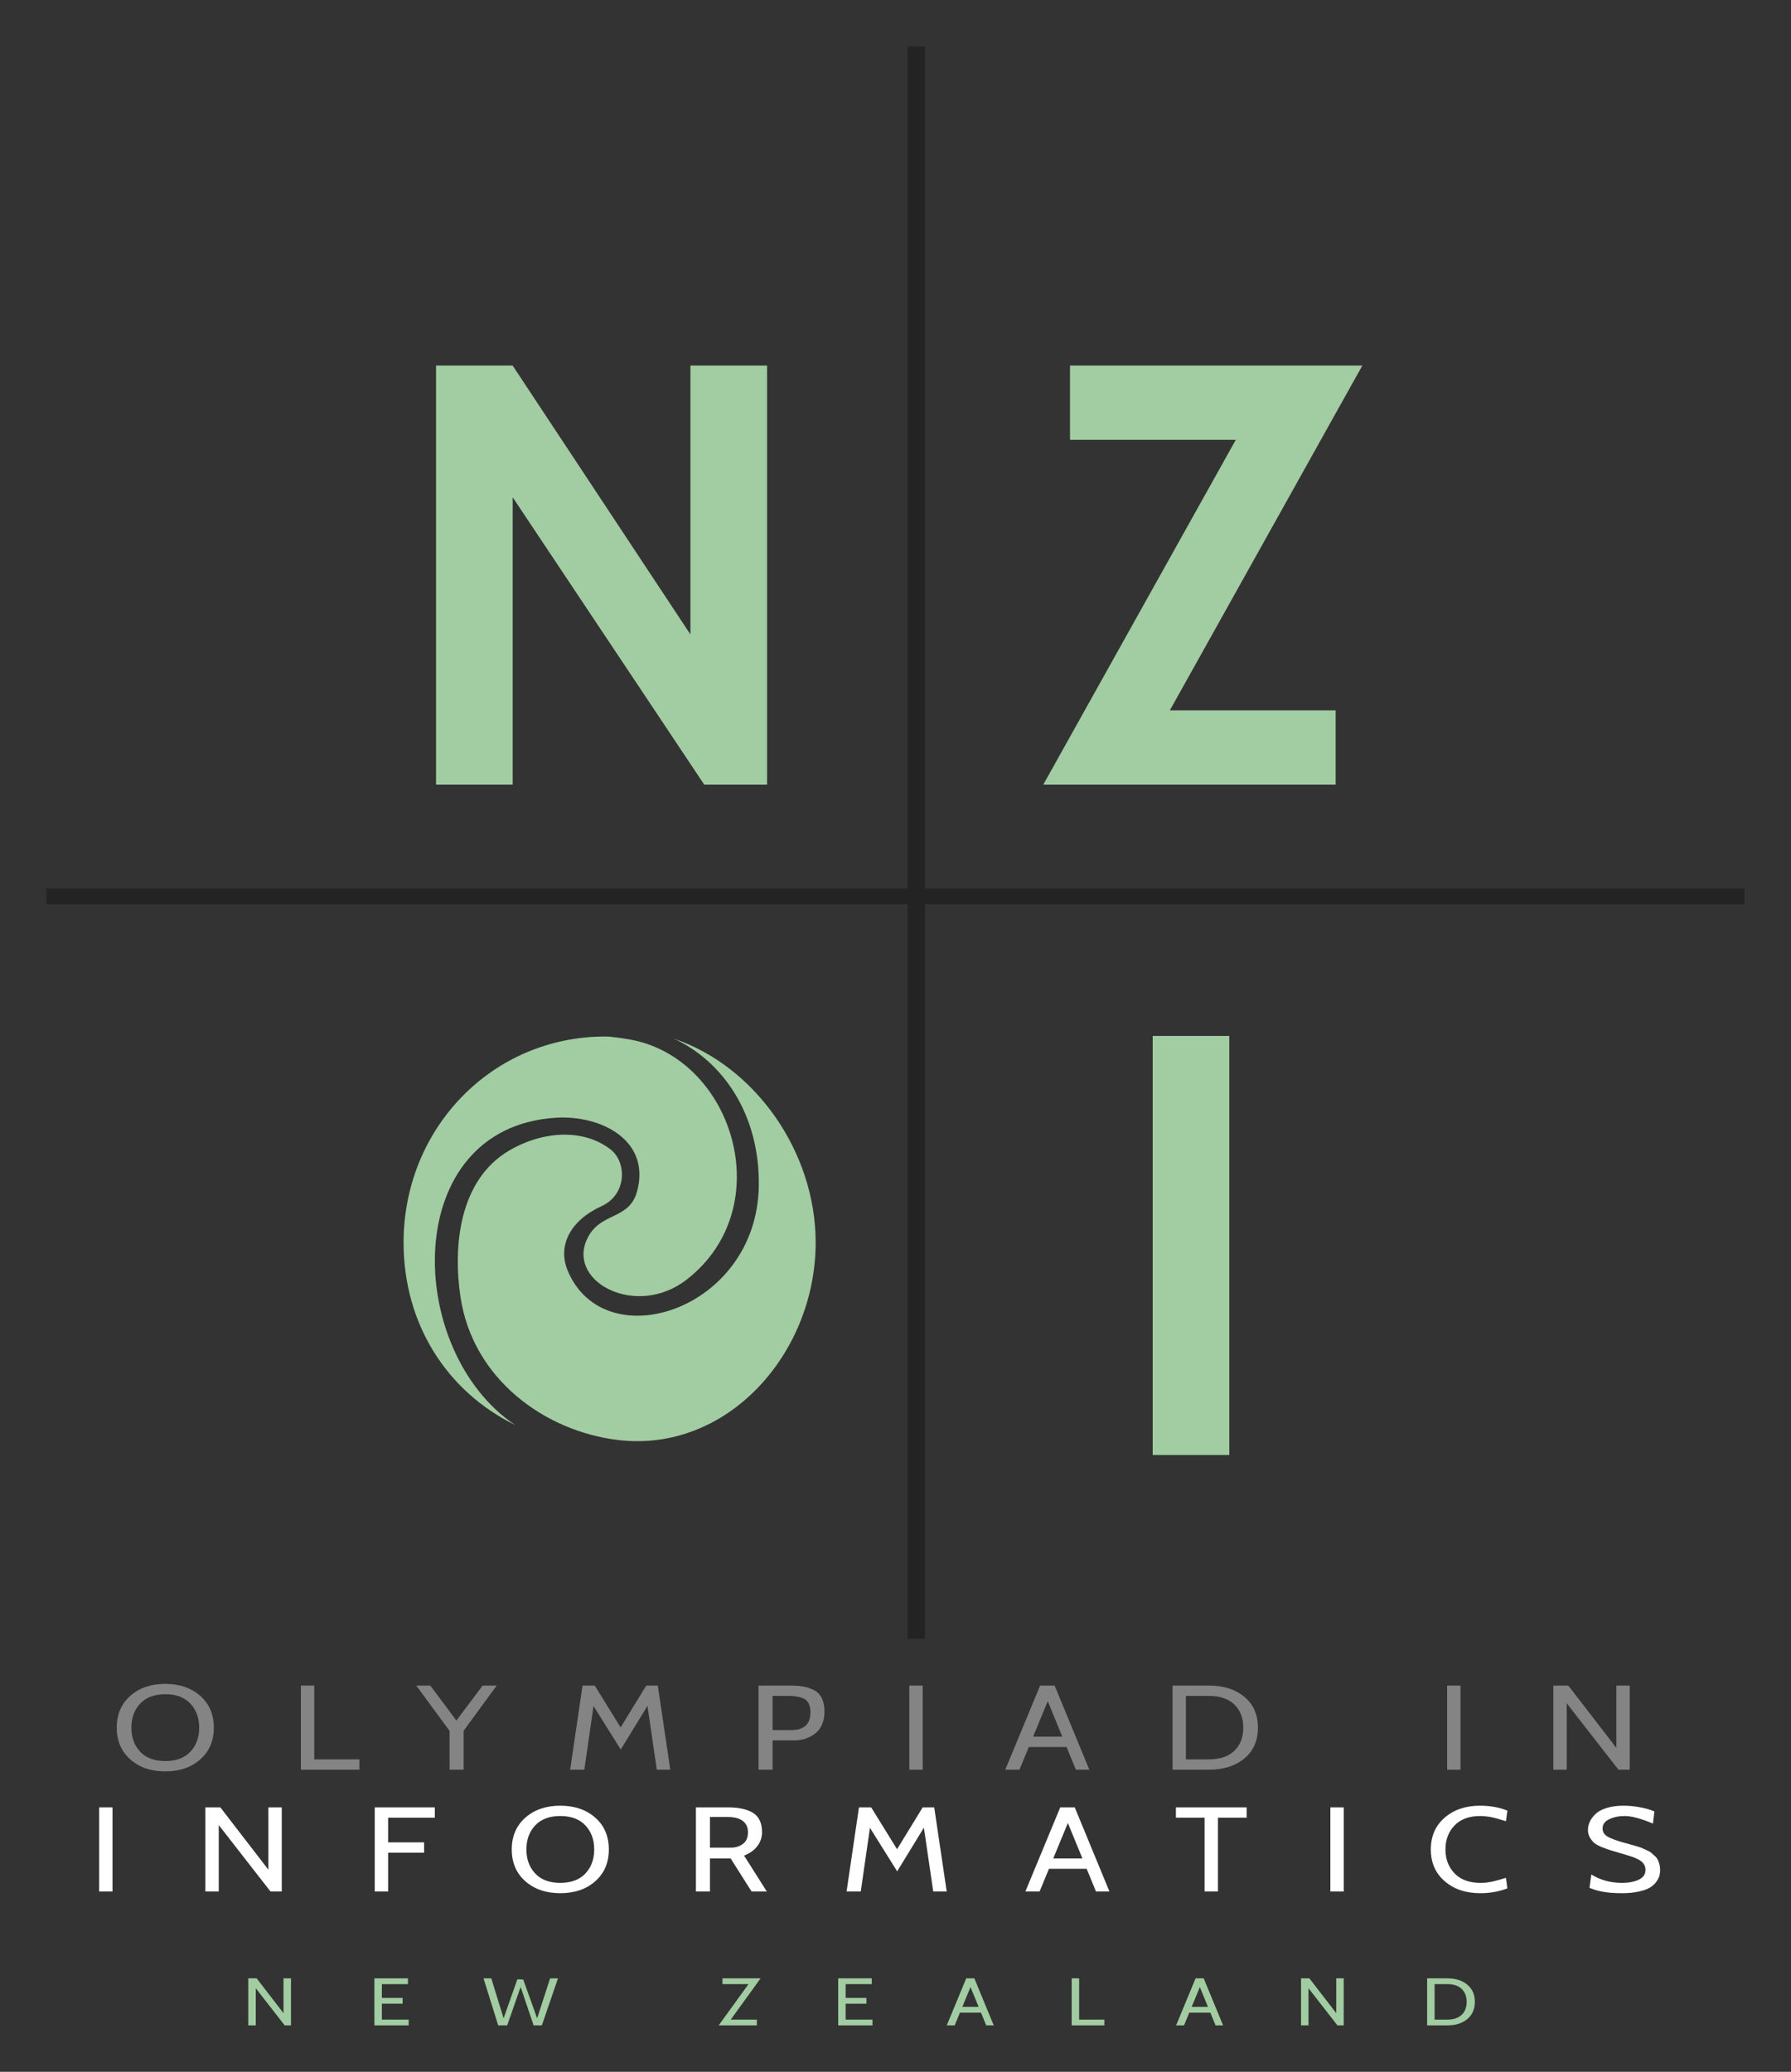 <?xml version="1.0" encoding="UTF-8" standalone="no"?>
<!-- Generator: Adobe Illustrator 15.0.2, SVG Export Plug-In . SVG Version: 6.00 Build 0)  -->

<svg
   xmlns:dc="http://purl.org/dc/elements/1.1/"
   xmlns:cc="http://creativecommons.org/ns#"
   xmlns:rdf="http://www.w3.org/1999/02/22-rdf-syntax-ns#"
   xmlns:svg="http://www.w3.org/2000/svg"
   xmlns="http://www.w3.org/2000/svg"
   xmlns:sodipodi="http://sodipodi.sourceforge.net/DTD/sodipodi-0.dtd"
   xmlns:inkscape="http://www.inkscape.org/namespaces/inkscape"
   version="1.1"
   id="Layer_1"
   x="0px"
   y="0px"
   width="385.863"
   height="446.322"
   viewBox="0 0 385.863 446.322"
   enable-background="new 0 0 841.89 595.28"
   xml:space="preserve"
   inkscape:version="0.48.2 r9819"
   sodipodi:docname="logo.svg"><rect x="0" y="0" width="385.863" height="446.322" fill="#333333" stroke="none"/><defs
   id="defs99" /><sodipodi:namedview
   pagecolor="#ffffff"
   bordercolor="#666666"
   borderopacity="1"
   objecttolerance="10"
   gridtolerance="10"
   guidetolerance="10"
   inkscape:pageopacity="0"
   inkscape:pageshadow="2"
   inkscape:window-width="1366"
   inkscape:window-height="714"
   id="namedview97"
   showgrid="false"
   fit-margin-top="10"
   fit-margin-left="10"
   fit-margin-right="10"
   fit-margin-bottom="10"
   inkscape:zoom="0.39645207"
   inkscape:cx="188.52101"
   inkscape:cy="191.00606"
   inkscape:window-x="0"
   inkscape:window-y="0"
   inkscape:window-maximized="1"
   inkscape:current-layer="Layer_1" />
<g
   id="g3"
   transform="translate(-232.424,-42.324)">
	<path
   d="m 397.685,211.352 h -13.542 l -41.27,-61.904 v 61.904 h -16.507 v -90.277 h 16.503 l 38.307,57.926 v -57.926 h 16.508 v 90.277 z"
   id="path5"
   inkscape:connector-curvature="0"
   style="fill:#a2cca2" />
</g>
<g
   id="g7"
   transform="translate(-232.424,-42.324)">
	<path
   d="m 525.935,121.075 -41.477,74.285 h 35.724 v 15.992 h -62.986 l 41.478,-74.285 H 462.95 v -15.992 h 62.985 z"
   id="path9"
   inkscape:connector-curvature="0"
   style="fill:#a2cca2" />
</g>
<g
   id="g11"
   transform="translate(-232.424,-42.324)">
	<path
   d="m 497.271,355.772 h -16.508 v -90.277 h 16.508 v 90.277 z"
   id="path13"
   inkscape:connector-curvature="0"
   style="fill:#a2cca2" />
</g>
<g
   id="g15"
   transform="translate(-232.424,-42.324)">
	<path
   d="m 275.564,421.355 c -1.95,1.718 -4.46,2.576 -7.532,2.576 -3.072,0 -5.582,-0.858 -7.531,-2.576 -1.95,-1.718 -2.925,-4.001 -2.925,-6.849 0,-2.849 0.975,-5.131 2.925,-6.85 1.95,-1.717 4.46,-2.576 7.531,-2.576 3.071,0 5.582,0.859 7.532,2.576 1.95,1.719 2.925,4.001 2.925,6.85 0,2.848 -0.975,5.132 -2.925,6.849 z m -2.121,-12.027 c -1.263,-1.347 -3.066,-2.021 -5.41,-2.021 -2.344,0 -4.147,0.674 -5.41,2.021 -1.263,1.346 -1.895,3.072 -1.895,5.179 0,2.107 0.631,3.832 1.895,5.179 1.262,1.347 3.066,2.02 5.41,2.02 2.344,0 4.147,-0.673 5.41,-2.02 1.263,-1.347 1.895,-3.072 1.895,-5.179 0,-2.107 -0.632,-3.833 -1.895,-5.179 z"
   id="path17"
   inkscape:connector-curvature="0"
   style="fill:#848484" />
	<path
   d="M 309.858,423.569 H 297.25 v -18.126 h 2.879 v 15.899 h 9.729 v 2.227 z"
   id="path19"
   inkscape:connector-curvature="0"
   style="fill:#848484" />
	<path
   d="m 339.439,405.443 -7.123,9.721 v 8.405 h -3.031 v -8.363 l -7.183,-9.763 h 3.031 l 5.614,7.532 5.661,-7.532 h 3.031 z"
   id="path21"
   inkscape:connector-curvature="0"
   style="fill:#848484" />
	<path
   d="m 376.835,423.569 h -2.905 l -2.012,-13.75 -5.76,9.401 -5.864,-9.373 -1.976,13.722 h -3.059 l 2.67,-18.126 h 2.634 l 5.57,9.015 5.522,-9.015 h 2.485 l 2.695,18.126 z"
   id="path23"
   inkscape:connector-curvature="0"
   style="fill:#848484" />
	<path
   d="m 403.493,417.251 h -4.619 v 6.318 h -3.031 v -18.126 h 6.803 c 1.113,0 2.065,0.069 2.855,0.208 0.789,0.139 1.554,0.398 2.293,0.778 0.739,0.381 1.301,0.961 1.686,1.739 0.385,0.779 0.577,1.757 0.577,2.934 0,0.899 -0.137,1.712 -0.41,2.438 -0.274,0.727 -0.634,1.314 -1.079,1.765 -0.445,0.451 -0.962,0.826 -1.55,1.128 -0.587,0.303 -1.17,0.515 -1.747,0.636 -0.578,0.122 -1.169,0.182 -1.778,0.182 z m -1.406,-9.58 h -3.213 v 7.354 h 4.062 c 2.728,0 4.092,-1.272 4.092,-3.819 0,-1.307 -0.364,-2.223 -1.092,-2.748 -0.728,-0.524 -2.011,-0.787 -3.849,-0.787 z"
   id="path25"
   inkscape:connector-curvature="0"
   style="fill:#848484" />
	<path
   d="m 431.213,423.569 h -2.879 v -18.126 h 2.879 v 18.126 z"
   id="path27"
   inkscape:connector-curvature="0"
   style="fill:#848484" />
	<path
   d="m 467.115,423.569 h -2.897 l -2.01,-4.894 h -8.125 l -2.021,4.894 h -3.059 l 7.51,-18.126 h 3.129 l 7.473,18.126 z m -5.821,-7.121 -3.137,-7.637 -3.154,7.637 h 6.291 z"
   id="path29"
   inkscape:connector-curvature="0"
   style="fill:#848484" />
	<path
   d="m 492.89,423.569 h -7.85 v -18.126 h 7.85 c 3.132,0 5.673,0.808 7.623,2.422 1.949,1.614 2.925,3.828 2.925,6.642 0,2.814 -0.976,5.027 -2.925,6.642 -1.95,1.614 -4.492,2.42 -7.623,2.42 z m 0,-15.898 h -4.971 v 13.672 h 4.971 c 2.364,0 4.188,-0.617 5.471,-1.852 1.283,-1.235 1.925,-2.896 1.925,-4.984 0,-2.088 -0.642,-3.75 -1.925,-4.984 -1.283,-1.234 -3.107,-1.852 -5.471,-1.852 z"
   id="path31"
   inkscape:connector-curvature="0"
   style="fill:#848484" />
	<path
   d="m 547.08,423.569 h -2.879 v -18.126 h 2.879 v 18.126 z"
   id="path33"
   inkscape:connector-curvature="0"
   style="fill:#848484" />
	<path
   d="m 583.541,423.569 h -2.425 L 569.963,409.25 v 14.319 h -2.879 v -18.126 h 3.228 l 10.351,13.429 v -13.429 h 2.879 v 18.126 z"
   id="path35"
   inkscape:connector-curvature="0"
   style="fill:#848484" />
	<path
   d="m 256.667,449.809 h -2.879 v -18.126 h 2.879 v 18.126 z"
   id="path37"
   inkscape:connector-curvature="0"
   style="fill:#ffffff" />
	<path
   d="m 293.128,449.809 h -2.425 L 279.55,435.49 v 14.319 h -2.879 v -18.126 h 3.227 l 10.351,13.429 v -13.429 h 2.879 v 18.126 z"
   id="path39"
   inkscape:connector-curvature="0"
   style="fill:#ffffff" />
	<path
   d="m 326.103,433.91 h -10.062 v 5.308 h 7.759 v 2.228 h -7.759 v 8.363 h -2.879 v -18.126 h 12.941 v 2.227 z"
   id="path41"
   inkscape:connector-curvature="0"
   style="fill:#ffffff" />
	<path
   d="m 360.67,447.595 c -1.95,1.718 -4.46,2.576 -7.532,2.576 -3.072,0 -5.582,-0.858 -7.531,-2.576 -1.95,-1.718 -2.925,-4.001 -2.925,-6.849 0,-2.849 0.975,-5.131 2.925,-6.85 1.95,-1.717 4.46,-2.576 7.531,-2.576 3.071,0 5.582,0.859 7.532,2.576 1.95,1.719 2.925,4.001 2.925,6.85 0,2.848 -0.975,5.131 -2.925,6.849 z m -2.122,-12.028 c -1.263,-1.347 -3.066,-2.021 -5.41,-2.021 -2.344,0 -4.147,0.674 -5.41,2.021 -1.263,1.346 -1.895,3.072 -1.895,5.179 0,2.107 0.631,3.832 1.895,5.179 1.262,1.347 3.066,2.02 5.41,2.02 2.344,0 4.147,-0.673 5.41,-2.02 1.263,-1.347 1.895,-3.072 1.895,-5.179 0,-2.107 -0.632,-3.833 -1.895,-5.179 z"
   id="path43"
   inkscape:connector-curvature="0"
   style="fill:#ffffff" />
	<path
   d="m 397.631,449.809 h -3.282 l -4.508,-7.121 h -4.455 v 7.121 h -3.031 v -18.126 h 6.895 c 2.369,0 4.187,0.405 5.452,1.213 1.266,0.81 1.898,2.188 1.898,4.135 0,1.109 -0.337,2.108 -1.013,2.995 -0.675,0.888 -1.628,1.57 -2.857,2.048 l 4.901,7.735 z m -8.426,-16.054 h -3.819 v 6.603 h 4.577 c 0.949,0 1.788,-0.269 2.516,-0.806 0.727,-0.538 1.091,-1.378 1.091,-2.521 0,-1.04 -0.369,-1.847 -1.106,-2.419 -0.738,-0.572 -1.824,-0.857 -3.259,-0.857 z"
   id="path45"
   inkscape:connector-curvature="0"
   style="fill:#ffffff" />
	<path
   d="m 436.39,449.809 h -2.904 l -2.013,-13.75 -5.759,9.401 -5.864,-9.373 -1.977,13.722 h -3.058 l 2.669,-18.126 h 2.635 l 5.57,9.015 5.522,-9.015 h 2.485 l 2.694,18.126 z"
   id="path47"
   inkscape:connector-curvature="0"
   style="fill:#ffffff" />
	<path
   d="m 471.449,449.809 h -2.897 l -2.01,-4.894 h -8.125 l -2.021,4.894 h -3.059 l 7.51,-18.126 h 3.129 l 7.473,18.126 z m -5.821,-7.121 -3.137,-7.637 -3.154,7.637 h 6.291 z"
   id="path49"
   inkscape:connector-curvature="0"
   style="fill:#ffffff" />
	<path
   d="m 501.013,433.91 h -6.184 v 15.898 H 491.95 V 433.91 h -6.183 v -2.228 h 15.245 v 2.228 z"
   id="path51"
   inkscape:connector-curvature="0"
   style="fill:#ffffff" />
	<path
   d="m 521.925,449.809 h -2.879 v -18.126 h 2.879 v 18.126 z"
   id="path53"
   inkscape:connector-curvature="0"
   style="fill:#ffffff" />
	<path
   d="m 551.324,450.171 c -3.112,0 -5.663,-0.862 -7.653,-2.589 -1.99,-1.727 -2.985,-4.005 -2.985,-6.836 0,-2.831 0.99,-5.11 2.971,-6.836 1.979,-1.727 4.525,-2.59 7.638,-2.59 2.182,0 4.142,0.354 5.88,1.062 l -0.303,2.279 c -0.102,-0.035 -0.375,-0.117 -0.818,-0.246 -0.445,-0.13 -0.748,-0.221 -0.91,-0.272 -0.161,-0.052 -0.439,-0.125 -0.833,-0.22 -0.394,-0.095 -0.723,-0.164 -0.985,-0.207 -0.262,-0.043 -0.581,-0.082 -0.954,-0.117 -0.374,-0.034 -0.733,-0.052 -1.076,-0.052 -2.364,0 -4.198,0.678 -5.501,2.033 -1.304,1.355 -1.955,3.077 -1.955,5.166 0,2.089 0.656,3.811 1.97,5.165 1.313,1.355 3.162,2.033 5.547,2.033 0.303,0 0.596,-0.009 0.879,-0.026 0.283,-0.017 0.576,-0.052 0.879,-0.104 l 0.758,-0.129 c 0.202,-0.034 0.475,-0.104 0.818,-0.207 l 0.697,-0.182 c 0.141,-0.034 0.403,-0.112 0.788,-0.233 0.383,-0.12 0.616,-0.189 0.697,-0.207 l 0.303,2.279 c -1.801,0.69 -3.75,1.036 -5.852,1.036 z"
   id="path55"
   inkscape:connector-curvature="0"
   style="fill:#ffffff" />
	<path
   d="m 581.814,450.171 c -2.93,0 -5.243,-0.389 -6.94,-1.165 l 0.394,-2.874 c 1.92,1.208 4.122,1.813 6.607,1.813 1.455,0 2.662,-0.229 3.622,-0.688 0.959,-0.458 1.439,-1.162 1.439,-2.112 0,-0.484 -0.131,-0.916 -0.394,-1.297 -0.263,-0.38 -0.676,-0.713 -1.241,-0.998 -0.565,-0.285 -1.125,-0.511 -1.68,-0.676 -0.554,-0.165 -1.28,-0.382 -2.179,-0.65 -0.976,-0.291 -1.683,-0.501 -2.122,-0.633 -0.439,-0.131 -1.033,-0.348 -1.78,-0.649 -0.748,-0.302 -1.293,-0.6 -1.637,-0.894 -0.344,-0.294 -0.657,-0.682 -0.939,-1.165 -0.283,-0.483 -0.425,-1.027 -0.425,-1.632 0,-0.604 0.132,-1.195 0.395,-1.773 0.263,-0.578 0.672,-1.135 1.228,-1.67 0.556,-0.535 1.354,-0.967 2.395,-1.295 1.04,-0.328 2.247,-0.492 3.621,-0.492 1.273,0 2.531,0.126 3.773,0.376 1.243,0.25 2.208,0.539 2.895,0.867 l -0.303,2.615 c -2.546,-1.088 -4.576,-1.632 -6.092,-1.632 -1.253,0 -2.359,0.227 -3.319,0.678 -0.96,0.451 -1.439,1.119 -1.439,2.003 0,0.764 0.378,1.358 1.134,1.783 0.756,0.425 1.899,0.845 3.432,1.262 0.69,0.194 1.112,0.313 1.266,0.355 0.154,0.042 0.552,0.155 1.194,0.335 0.642,0.181 1.064,0.314 1.268,0.399 l 1.033,0.463 c 0.526,0.224 0.881,0.412 1.064,0.566 l 0.759,0.669 c 0.345,0.291 0.583,0.579 0.715,0.862 0.132,0.283 0.253,0.613 0.365,0.99 0.111,0.377 0.167,0.78 0.167,1.209 0,0.449 -0.051,0.872 -0.151,1.269 -0.102,0.397 -0.324,0.838 -0.667,1.32 -0.344,0.483 -0.799,0.898 -1.364,1.243 -0.565,0.346 -1.374,0.635 -2.425,0.867 -1.052,0.235 -2.274,0.351 -3.669,0.351 z"
   id="path57"
   inkscape:connector-curvature="0"
   style="fill:#ffffff" />
</g>
<rect
   x="10"
   y="191.381"
   width="365.863"
   height="3.451"
   id="rect59"
   style="fill:#232323" />
<rect
   x="195.523"
   y="10"
   width="3.77"
   height="343.057"
   id="rect61"
   style="fill:#232323" />
<g
   id="g63"
   transform="translate(-232.424,-42.324)">
	<g
   id="g65">
		<path
   clip-rule="evenodd"
   d="m 365.194,265.352 c -0.09,-0.01 -0.179,-0.031 -0.268,-0.038 0.125,0.027 0.21,0.038 0.268,0.038 z"
   id="path67"
   inkscape:connector-curvature="0"
   style="fill:#a2cca2;fill-rule:evenodd" />
		<path
   clip-rule="evenodd"
   d="m 400.192,266.749 c -0.017,-0.006 -0.027,-0.021 -0.044,-0.021 -0.02,0.122 -0.009,0.143 0.044,0.021 z"
   id="path69"
   inkscape:connector-curvature="0"
   style="fill:#a2cca2;fill-rule:evenodd" />
		<path
   clip-rule="evenodd"
   d="m 352.158,283.118 c 9.808,-0.623 20.618,4.925 17.478,16.006 -1.761,6.223 -8.238,4.19 -10.871,10.431 -3.872,9.165 10.941,16.712 21.592,8.438 20.125,-15.627 9.96,-47.953 -12.424,-51.768 -1.209,-0.208 -3.822,-0.61 -5.076,-0.61 -24.519,0 -43.484,19.875 -43.484,44.394 0,17.516 9.305,32.078 24.045,39.303 -23.871,-15.933 -24.933,-64.056 8.74,-66.194 z"
   id="path71"
   inkscape:connector-curvature="0"
   style="fill:#a2cca2;fill-rule:evenodd" />
		<path
   clip-rule="evenodd"
   d="m 377.611,266.084 c 10.545,4.867 18.538,16.321 18.291,31.784 -0.432,26.688 -33.169,37.227 -41.153,18.227 -2.272,-5.394 0.521,-10.854 7.273,-13.929 5.469,-2.478 5.51,-9.472 1.925,-12.241 -6.007,-4.631 -14.842,-3.859 -21.831,0.26 -10.882,6.409 -12.085,20.804 -10.488,31.51 2.66,17.843 18.323,28.988 33.963,30.849 23.518,2.804 42.563,-18.631 42.563,-42.534 0,-19.545 -13.003,-37.995 -30.543,-43.926 z"
   id="path73"
   inkscape:connector-curvature="0"
   style="fill:#a2cca2;fill-rule:evenodd" />
	</g>
</g>
<g
   id="g75"
   transform="translate(-232.424,-42.324)">
	<path
   d="m 295.114,478.646 h -1.355 l -6.233,-8.003 v 8.003 h -1.609 v -10.13 h 1.804 l 5.785,7.505 v -7.505 h 1.609 v 10.13 z"
   id="path77"
   inkscape:connector-curvature="0"
   style="fill:#a2cca2" />
	<path
   d="m 320.471,478.646 h -7.385 v -10.13 h 7.233 v 1.244 h -5.624 v 2.967 h 4.472 v 1.245 h -4.472 v 3.43 h 5.776 v 1.244 z"
   id="path79"
   inkscape:connector-curvature="0"
   style="fill:#a2cca2" />
	<path
   d="m 352.637,468.516 -3.472,10.13 h -1.779 l -2.793,-8.274 -2.898,8.274 h -1.938 l -3.161,-10.13 h 1.671 l 2.659,8.603 2.959,-8.398 1.265,0.047 2.999,8.351 2.794,-8.602 h 1.694 z"
   id="path81"
   inkscape:connector-curvature="0"
   style="fill:#a2cca2" />
	<path
   d="m 396.288,468.516 -6.424,8.886 h 5.624 v 1.244 h -8.228 l 6.425,-8.886 h -5.607 v -1.244 h 8.21 z"
   id="path83"
   inkscape:connector-curvature="0"
   style="fill:#a2cca2" />
	<path
   d="m 420.392,478.646 h -7.385 v -10.13 h 7.232 v 1.244 h -5.624 v 2.967 h 4.473 v 1.245 h -4.473 v 3.43 h 5.776 v 1.244 z"
   id="path85"
   inkscape:connector-curvature="0"
   style="fill:#a2cca2" />
	<path
   d="m 446.521,478.646 h -1.619 l -1.124,-2.735 h -4.541 l -1.129,2.735 h -1.71 l 4.197,-10.13 h 1.749 l 4.177,10.13 z m -3.253,-3.98 -1.753,-4.269 -1.763,4.269 h 3.516 z"
   id="path87"
   inkscape:connector-curvature="0"
   style="fill:#a2cca2" />
	<path
   d="m 470.36,478.646 h -7.046 v -10.13 h 1.608 v 8.886 h 5.438 v 1.244 z"
   id="path89"
   inkscape:connector-curvature="0"
   style="fill:#a2cca2" />
	<path
   d="m 495.932,478.646 h -1.619 l -1.124,-2.735 h -4.541 l -1.129,2.735 h -1.71 l 4.197,-10.13 h 1.749 l 4.177,10.13 z m -3.254,-3.98 -1.753,-4.269 -1.763,4.269 h 3.516 z"
   id="path91"
   inkscape:connector-curvature="0"
   style="fill:#a2cca2" />
	<path
   d="m 521.922,478.646 h -1.355 l -6.233,-8.003 v 8.003 h -1.608 v -10.13 h 1.804 l 5.784,7.505 v -7.505 h 1.609 v 10.13 z"
   id="path93"
   inkscape:connector-curvature="0"
   style="fill:#a2cca2" />
	<path
   d="m 544.28,478.646 h -4.387 v -10.13 h 4.387 c 1.75,0 3.17,0.451 4.26,1.353 1.09,0.902 1.635,2.14 1.635,3.712 0,1.573 -0.545,2.811 -1.635,3.712 -1.09,0.901 -2.51,1.353 -4.26,1.353 z m 0,-8.886 h -2.778 v 7.642 h 2.778 c 1.321,0 2.34,-0.346 3.058,-1.035 0.717,-0.689 1.075,-1.618 1.075,-2.786 0,-1.167 -0.358,-2.096 -1.075,-2.785 -0.718,-0.691 -1.736,-1.036 -3.058,-1.036 z"
   id="path95"
   inkscape:connector-curvature="0"
   style="fill:#a2cca2" />
</g>
</svg>